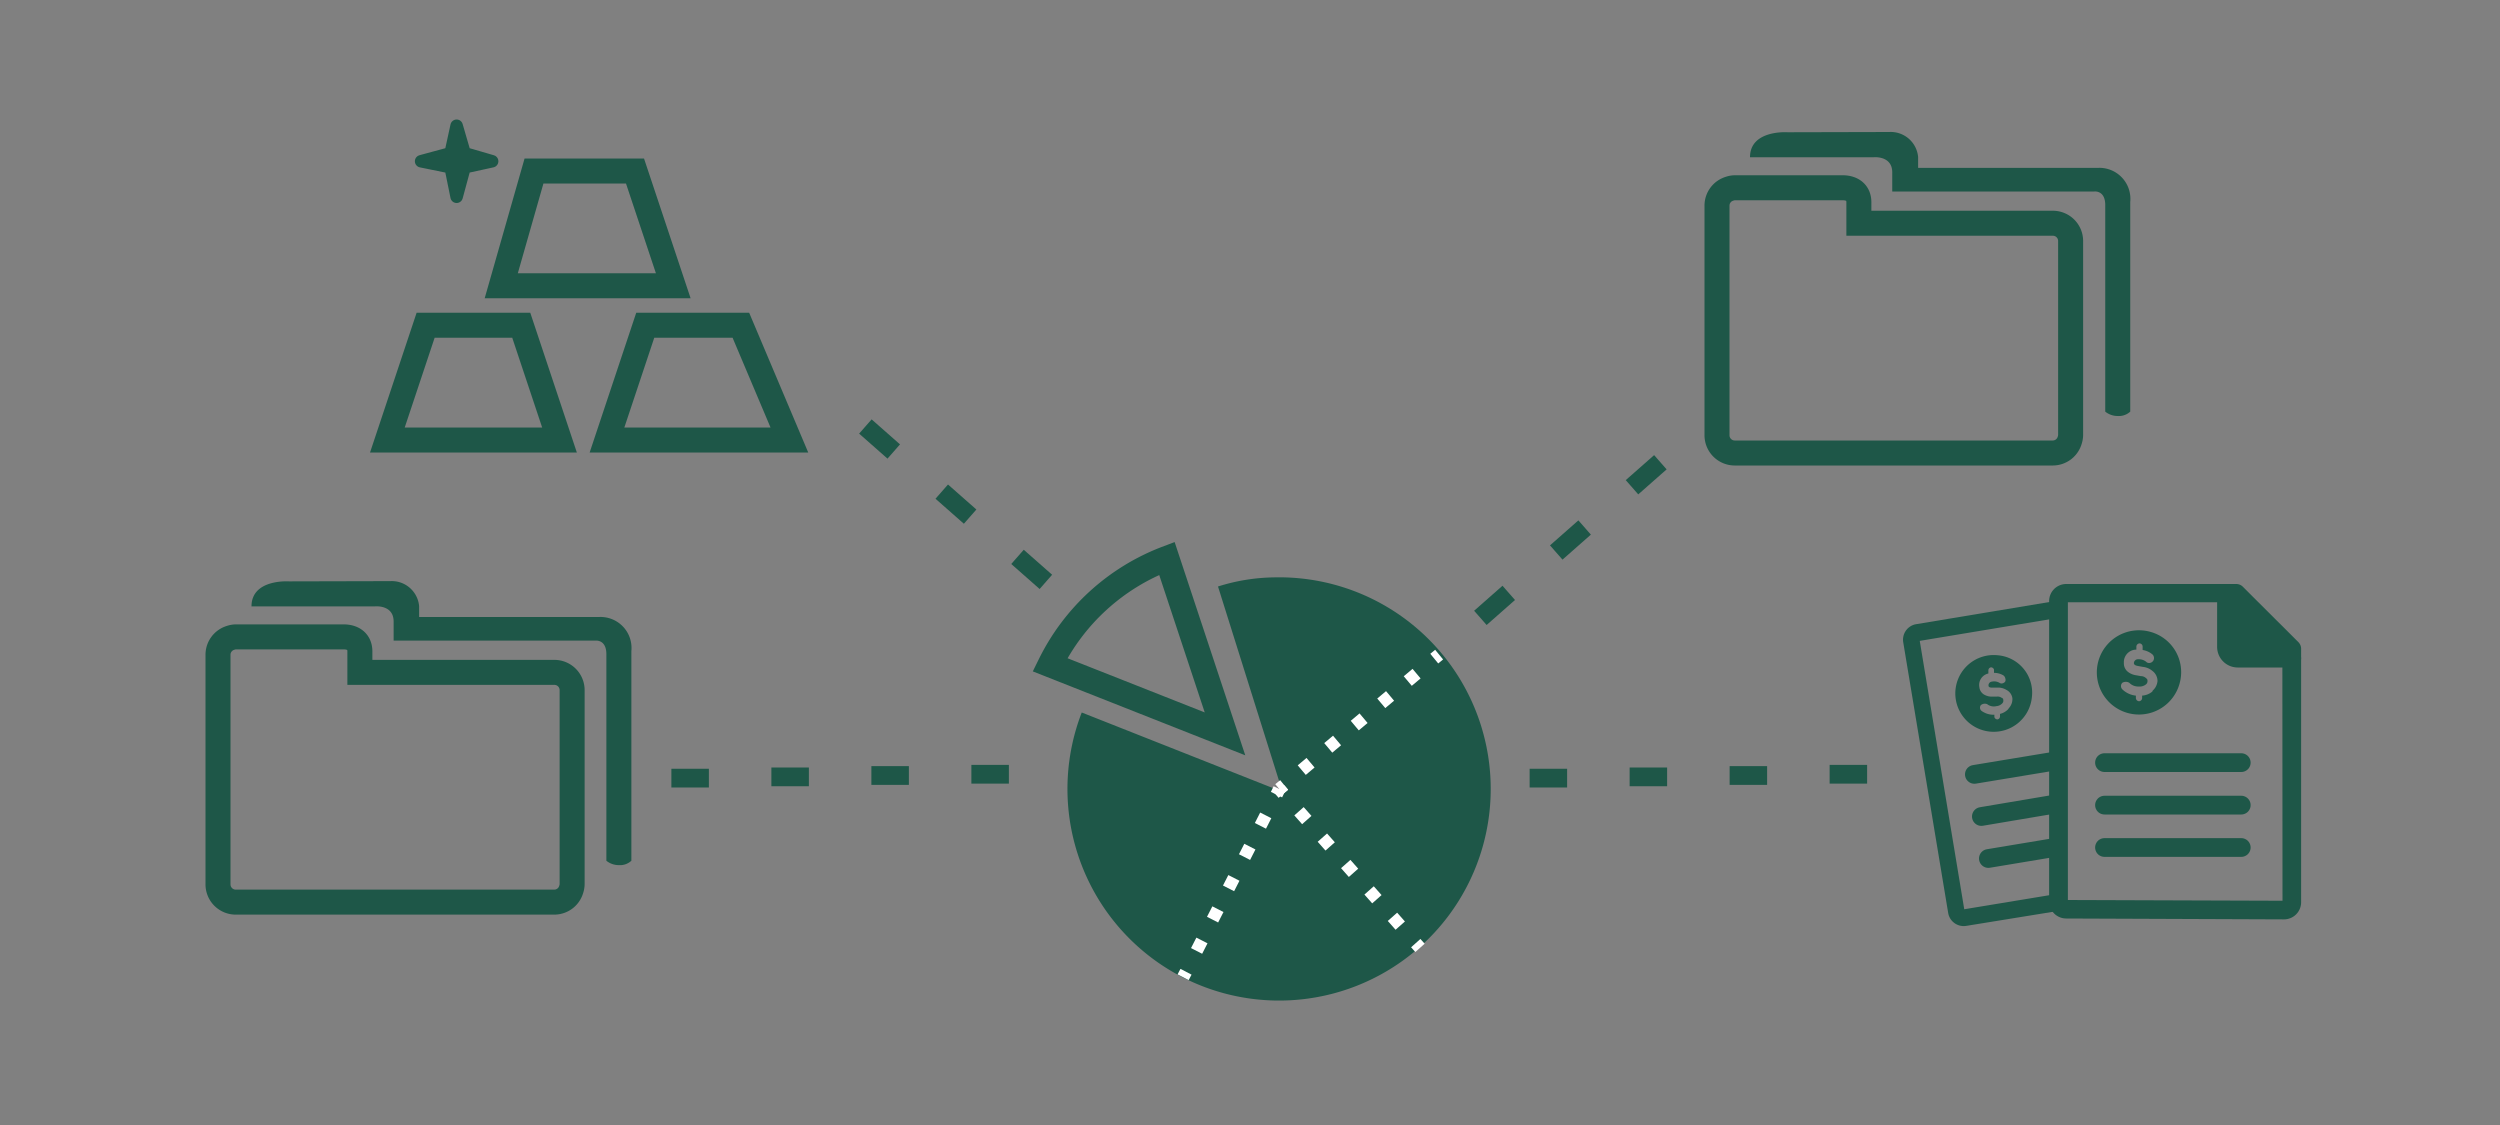 <svg xmlns="http://www.w3.org/2000/svg" viewBox="0 0 200 90"><rect x="0" y="0" width="200" height="90" fill="#808080" stroke="none"/><defs><style>.cls-1,.cls-10,.cls-11,.cls-4,.cls-5,.cls-6,.cls-7,.cls-8,.cls-9{fill:none;}.cls-1,.cls-11,.cls-12,.cls-2{stroke:#1e5748;}.cls-1,.cls-10,.cls-11,.cls-12,.cls-4,.cls-5,.cls-6,.cls-7,.cls-8,.cls-9{stroke-miterlimit:10;}.cls-1{stroke-width:2px;}.cls-2,.cls-3{fill:#1e5748;}.cls-11,.cls-12,.cls-2{stroke-linecap:round;}.cls-2{stroke-linejoin:round;}.cls-10,.cls-4,.cls-5,.cls-6,.cls-7,.cls-8,.cls-9{stroke:#fff;}.cls-5{stroke-dasharray:0.92 1.85;}.cls-6{stroke-dasharray:0.92 1.85 0.92 1.85;}.cls-7{stroke-dasharray:0.94 1.88;}.cls-8{stroke-dasharray:0.94 1.88 0.94 1.88;}.cls-9{stroke-dasharray:0.94 1.87;}.cls-10{stroke-dasharray:0.94 1.87 0.94 1.87;}.cls-11,.cls-12{stroke-width:1.5px;}.cls-12{fill:#7a7a7a;}</style></defs><title>diversifiedPortfolioOptions_1</title><g id="ARTWORK"><polygon class="cls-1" points="44.76 35.2 30.99 35.2 34.05 26.02 41.7 26.02 44.76 35.2"/><polygon class="cls-2" points="36.05 12.26 36.53 10.06 37.17 12.26 39.37 12.9 37.17 13.38 36.53 15.74 36.05 13.38 33.69 12.9 36.05 12.26"/><polygon class="cls-1" points="53.86 22.86 40.1 22.86 42.72 13.68 50.8 13.68 53.86 22.86"/><polygon class="cls-1" points="63.15 35.2 48.56 35.2 51.62 26.02 59.27 26.02 63.15 35.2"/><path class="cls-1" d="M44.35,53.79H28.79V52.11c0-.78-.54-1.16-1.31-1.16H18.89a1.39,1.39,0,0,0-.45.08,1.41,1.41,0,0,0-1,1.33V70.76a1.42,1.42,0,0,0,1.41,1.41H44.35a1.41,1.41,0,0,0,1.34-1,1.39,1.39,0,0,0,.08-.44V55.2A1.42,1.42,0,0,0,44.35,53.79Z"/><path class="cls-3" d="M86.54,57a16.93,16.93,0,1,0,15.38-10.81,15.48,15.48,0,0,0-4.48.73l5.16,16.43L86.54,57"/><path class="cls-1" d="M93.35,44.67A17.23,17.23,0,0,0,84,53.18l14,5.53Z"/><line class="cls-4" x1="102.34" y1="63.12" x2="102.73" y2="62.8"/><line class="cls-5" x1="104.14" y1="61.61" x2="105.55" y2="60.42"/><line class="cls-6" x1="106.26" y1="59.83" x2="114.04" y2="53.29"/><line class="cls-4" x1="114.74" y1="52.69" x2="115.13" y2="52.37"/><line class="cls-4" x1="102.34" y1="63.12" x2="102.67" y2="63.5"/><line class="cls-7" x1="103.92" y1="64.9" x2="105.17" y2="66.31"/><line class="cls-8" x1="105.79" y1="67.01" x2="112.64" y2="74.75"/><line class="cls-4" x1="113.26" y1="75.45" x2="113.6" y2="75.83"/><line class="cls-4" x1="102.34" y1="63.12" x2="102.12" y2="63.57"/><line class="cls-9" x1="101.26" y1="65.23" x2="100.41" y2="66.9"/><line class="cls-10" x1="99.99" y1="67.73" x2="95.3" y2="76.91"/><line class="cls-4" x1="94.88" y1="77.74" x2="94.65" y2="78.18"/><path class="cls-3" d="M23.12,46.51s-3-.21-3,2H30s1.49-.15,1.49,1.21v1.53H47.63s.88-.12.88,1.09V68.86a1.57,1.57,0,0,0,1,.35,1.34,1.34,0,0,0,1-.35V52.08a2.48,2.48,0,0,0-2.59-2.72H33.53v-.87a2.2,2.2,0,0,0-2.31-2Z"/><path class="cls-3" d="M157.14,72.74l-3.56-21.47,10.77-1.79-.09-1.37-11,1.83a1.26,1.26,0,0,0-1,1.45l3.6,21.68a1.26,1.26,0,0,0,1.44,1l7.64-1.24a6.05,6.05,0,0,1-.17-1.35Z"/><path class="cls-3" d="M159.81,52.42a3.07,3.07,0,1,0,2.74,3.36A3,3,0,0,0,159.81,52.42Zm.91,4.22-.08.11a1.31,1.31,0,0,1-.64.36l0,.18a.24.24,0,0,1-.19.26h0a.25.25,0,0,1-.26-.19l0-.18a1.65,1.65,0,0,1-1-.29.33.33,0,0,1-.08-.48.5.5,0,0,1,.5-.08.87.87,0,0,0,.75.16.71.71,0,0,0,.45-.21.3.3,0,0,0,.09-.29c0-.07,0-.11-.15-.18a.55.55,0,0,0-.38-.08h-.42a1.22,1.22,0,0,1-.61-.18.78.78,0,0,1-.35-.57.94.94,0,0,1,.72-1.1l0-.23a.25.25,0,0,1,.19-.26.24.24,0,0,1,.26.19l0,.25a1.45,1.45,0,0,1,.75.2.37.37,0,0,1,.15.23.35.35,0,0,1,0,.26.37.37,0,0,1-.23.15.29.29,0,0,1-.24-.05.86.86,0,0,0-.6-.09.3.3,0,0,0-.27.32c0,.14.17.16.28.16h.4a1.27,1.27,0,0,1,.75.18.89.89,0,0,1,.48.66A1.06,1.06,0,0,1,160.72,56.64Z"/><line class="cls-11" x1="158.51" y1="65.32" x2="164.61" y2="64.29"/><line class="cls-11" x1="157.95" y1="61.95" x2="164.54" y2="60.86"/><line class="cls-11" x1="159.07" y1="68.68" x2="164.54" y2="67.77"/><path class="cls-3" d="M183.88,51.38l-3.68-3.67h0l0,0-.77-.77a.75.75,0,0,0-.53-.22H165.3a1.37,1.37,0,0,0-1.37,1.38v24a1.37,1.37,0,0,0,1.36,1.38l17.43.07a1.37,1.37,0,0,0,1.37-1.38V52.77a.75.75,0,0,0,0-.22v-.64A.75.75,0,0,0,183.88,51.38ZM182.6,72.06,165.43,72V48.18h11.94v3.58A1.65,1.65,0,0,0,179,53.4h3.59Z"/><path class="cls-3" d="M172,50.54a3.37,3.37,0,1,0,2.37,4.13A3.34,3.34,0,0,0,172,50.54Zm.23,4.73-.1.1a1.44,1.44,0,0,1-.76.28v.2a.26.26,0,0,1-.25.25h0a.27.27,0,0,1-.25-.25v-.2a1.81,1.81,0,0,1-1.08-.5.37.37,0,0,1,0-.53.55.55,0,0,1,.55,0,1,1,0,0,0,.78.3.78.78,0,0,0,.53-.15.33.33,0,0,0,.15-.3c0-.08,0-.13-.13-.23a.61.61,0,0,0-.4-.15l-.45-.08a1.34,1.34,0,0,1-.63-.3.86.86,0,0,1-.28-.68,1,1,0,0,1,1-1.06v-.25a.27.27,0,0,1,.25-.25.26.26,0,0,1,.25.25V52a1.59,1.59,0,0,1,.78.35.4.4,0,0,1,.13.28.38.38,0,0,1-.1.28.4.4,0,0,1-.28.13.32.32,0,0,1-.25-.1.94.94,0,0,0-.63-.2.33.33,0,0,0-.35.3c0,.15.15.2.28.23l.43.08a1.39,1.39,0,0,1,.78.33,1,1,0,0,1,.4.81A1.16,1.16,0,0,1,172.19,55.27Z"/><line class="cls-12" x1="168.36" y1="61.01" x2="179.3" y2="61.01"/><line class="cls-12" x1="168.36" y1="64.41" x2="179.3" y2="64.41"/><line class="cls-12" x1="168.36" y1="67.8" x2="179.3" y2="67.8"/><path class="cls-1" d="M164.27,17.86H148.71V16.18c0-.78-.54-1.16-1.31-1.16h-8.59a1.39,1.39,0,0,0-.45.08,1.41,1.41,0,0,0-1,1.33V34.83a1.42,1.42,0,0,0,1.41,1.41h25.46a1.41,1.41,0,0,0,1.34-1,1.39,1.39,0,0,0,.08-.44V19.27A1.42,1.42,0,0,0,164.27,17.86Z"/><path class="cls-3" d="M143,10.58s-3-.21-3,2h9.89s1.49-.15,1.49,1.21v1.53h16.16s.88-.12.88,1.09V32.93a1.57,1.57,0,0,0,1,.35,1.34,1.34,0,0,0,1-.35V16.15a2.48,2.48,0,0,0-2.59-2.72H153.45v-.87a2.2,2.2,0,0,0-2.31-2Z"/><path class="cls-3" d="M118.93,50l-1-1.14,2.27-2,1,1.14ZM125,44.77l-1-1.14,2.27-2,1,1.14Zm6.06-5.22-1-1.14,2.27-2,1,1.14Z"/><path class="cls-3" d="M83.17,47.12l1-1.14-2.27-2-1,1.14ZM77.11,41.9l1-1.14-2.27-2-1,1.14ZM71,36.69l1-1.14-2.27-2-1,1.14Z"/><path class="cls-3" d="M53.71,63l0-1.5,3,0,0,1.5Zm8-.1,0-1.5,3,0,0,1.5Zm8-.11,0-1.5,3,0,0,1.5Zm8-.1,0-1.5,3,0,0,1.5Z"/><path class="cls-3" d="M122.37,63l0-1.5,3,0,0,1.5Zm8-.1,0-1.5,3,0,0,1.5Zm8-.11,0-1.5,3,0,0,1.5Zm8-.1,0-1.5,3,0,0,1.5Z"/></g></svg>